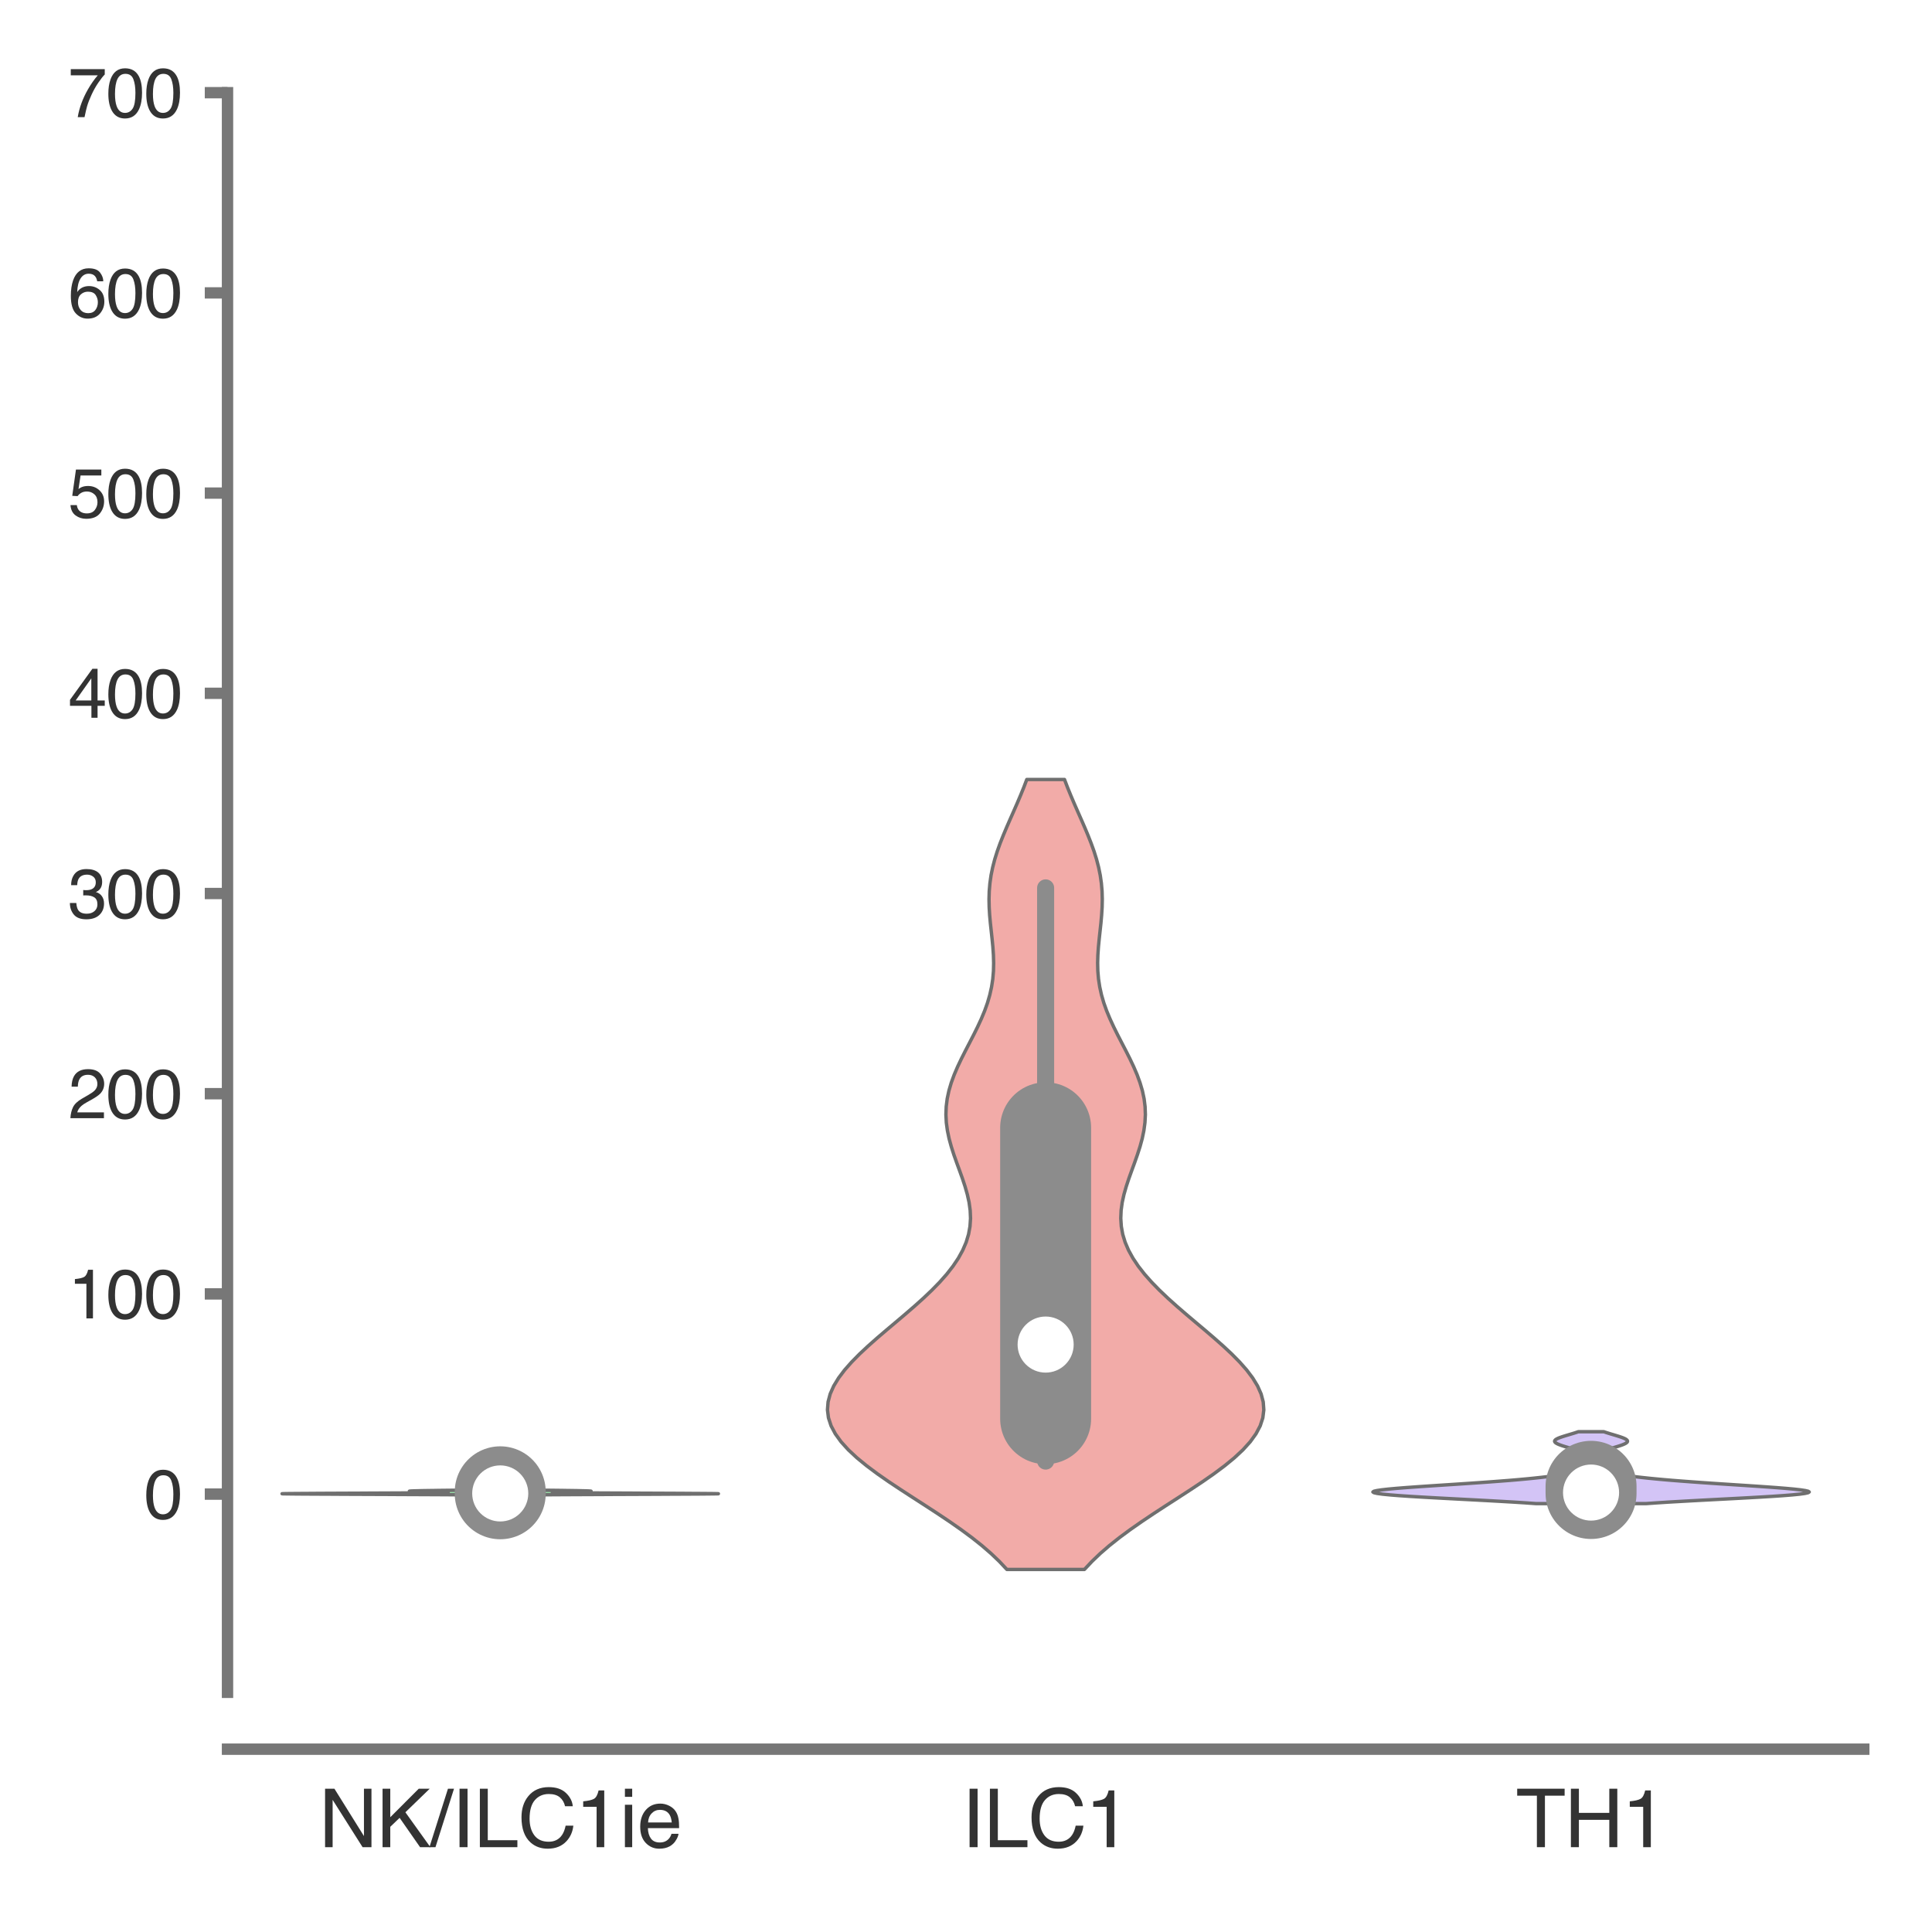 <?xml version="1.0" encoding="utf-8" standalone="no"?>
<!DOCTYPE svg PUBLIC "-//W3C//DTD SVG 1.1//EN"
  "http://www.w3.org/Graphics/SVG/1.1/DTD/svg11.dtd">
<svg xmlns:xlink="http://www.w3.org/1999/xlink" width="84.96pt" height="84.96pt" viewBox="0 0 84.96 84.96" xmlns="http://www.w3.org/2000/svg" version="1.1">
 <defs>
  <style type="text/css">*{stroke-linejoin: round; stroke-linecap: butt}</style>
 </defs>
 <g id="figure_1">
  <g id="patch_1">
   <path d="M 0 84.96 
L 84.96 84.96 
L 84.96 0 
L 0 0 
z
" style="fill: #ffffff"/>
  </g>
  <g id="axes_1">
   <g id="patch_2">
    <path d="M 10.005 74.42 
L 81.96 74.42 
L 81.96 4.076 
L 10.005 4.076 
z
" style="fill: #ffffff"/>
   </g>
   <g id="matplotlib.axis_1">
    <g id="xtick_1">
     <g id="text_1">
      <!-- NK/ILC1ie -->
      <g style="fill: #333333" transform="translate(14.022 81.23) scale(0.035 -0.035)">
       <defs>
        <path id="Helvetica-4e" d="M 488 4591 
L 1222 4591 
L 3541 872 
L 3541 4591 
L 4131 4591 
L 4131 0 
L 3434 0 
L 1081 3716 
L 1081 0 
L 488 0 
L 488 4591 
z
M 2269 4591 
L 2269 4591 
z
" transform="scale(0.016)"/>
        <path id="Helvetica-4b" d="M 488 4591 
L 1094 4591 
L 1094 2353 
L 3331 4591 
L 4191 4591 
L 2281 2741 
L 4244 0 
L 3434 0 
L 1828 2303 
L 1094 1600 
L 1094 0 
L 488 0 
L 488 4591 
z
" transform="scale(0.016)"/>
        <path id="Helvetica-2f" d="M 1456 4591 
L 1931 4591 
L 475 0 
L 0 0 
L 1456 4591 
z
" transform="scale(0.016)"/>
        <path id="Helvetica-49" d="M 628 4591 
L 1256 4591 
L 1256 0 
L 628 0 
L 628 4591 
z
" transform="scale(0.016)"/>
        <path id="Helvetica-4c" d="M 488 4591 
L 1109 4591 
L 1109 547 
L 3434 547 
L 3434 0 
L 488 0 
L 488 4591 
z
" transform="scale(0.016)"/>
        <path id="Helvetica-43" d="M 2422 4716 
Q 3294 4716 3775 4256 
Q 4256 3797 4309 3213 
L 3703 3213 
Q 3600 3656 3292 3915 
Q 2984 4175 2428 4175 
Q 1750 4175 1333 3698 
Q 916 3222 916 2238 
Q 916 1431 1292 929 
Q 1669 428 2416 428 
Q 3103 428 3463 956 
Q 3653 1234 3747 1688 
L 4353 1688 
Q 4272 963 3816 472 
Q 3269 -119 2341 -119 
Q 1541 -119 997 366 
Q 281 1006 281 2344 
Q 281 3359 819 4009 
Q 1400 4716 2422 4716 
z
M 2297 4716 
L 2297 4716 
z
" transform="scale(0.016)"/>
        <path id="Helvetica-31" d="M 613 3169 
L 613 3600 
Q 1222 3659 1462 3798 
Q 1703 3938 1822 4456 
L 2266 4456 
L 2266 0 
L 1666 0 
L 1666 3169 
L 613 3169 
z
" transform="scale(0.016)"/>
        <path id="Helvetica-69" d="M 413 3331 
L 984 3331 
L 984 0 
L 413 0 
L 413 3331 
z
M 413 4591 
L 984 4591 
L 984 3953 
L 413 3953 
L 413 4591 
z
" transform="scale(0.016)"/>
        <path id="Helvetica-65" d="M 1806 3422 
Q 2163 3422 2497 3255 
Q 2831 3088 3006 2822 
Q 3175 2569 3231 2231 
Q 3281 2000 3281 1494 
L 828 1494 
Q 844 984 1069 676 
Q 1294 369 1766 369 
Q 2206 369 2469 659 
Q 2619 828 2681 1050 
L 3234 1050 
Q 3213 866 3089 639 
Q 2966 413 2813 269 
Q 2556 19 2178 -69 
Q 1975 -119 1719 -119 
Q 1094 -119 659 336 
Q 225 791 225 1609 
Q 225 2416 662 2919 
Q 1100 3422 1806 3422 
z
M 2703 1941 
Q 2669 2306 2544 2525 
Q 2313 2931 1772 2931 
Q 1384 2931 1121 2651 
Q 859 2372 844 1941 
L 2703 1941 
z
M 1753 3428 
L 1753 3428 
z
" transform="scale(0.016)"/>
       </defs>
       <use xlink:href="#Helvetica-4e"/>
       <use xlink:href="#Helvetica-4b" x="72.217"/>
       <use xlink:href="#Helvetica-2f" x="138.916"/>
       <use xlink:href="#Helvetica-49" x="166.699"/>
       <use xlink:href="#Helvetica-4c" x="194.482"/>
       <use xlink:href="#Helvetica-43" x="250.098"/>
       <use xlink:href="#Helvetica-31" x="322.314"/>
       <use xlink:href="#Helvetica-69" x="377.93"/>
       <use xlink:href="#Helvetica-65" x="400.146"/>
      </g>
     </g>
    </g>
    <g id="xtick_2">
     <g id="text_2">
      <!-- ILC1 -->
      <g style="fill: #333333" transform="translate(42.286 81.23) scale(0.035 -0.035)">
       <use xlink:href="#Helvetica-49"/>
       <use xlink:href="#Helvetica-4c" x="27.783"/>
       <use xlink:href="#Helvetica-43" x="83.398"/>
       <use xlink:href="#Helvetica-31" x="155.615"/>
      </g>
     </g>
    </g>
    <g id="xtick_3">
     <g id="text_3">
      <!-- TH1 -->
      <g style="fill: #333333" transform="translate(66.661 81.23) scale(0.035 -0.035)">
       <defs>
        <path id="Helvetica-54" d="M 3828 4591 
L 3828 4044 
L 2281 4044 
L 2281 0 
L 1650 0 
L 1650 4044 
L 103 4044 
L 103 4591 
L 3828 4591 
z
" transform="scale(0.016)"/>
        <path id="Helvetica-48" d="M 503 4591 
L 1131 4591 
L 1131 2694 
L 3519 2694 
L 3519 4591 
L 4147 4591 
L 4147 0 
L 3519 0 
L 3519 2147 
L 1131 2147 
L 1131 0 
L 503 0 
L 503 4591 
z
" transform="scale(0.016)"/>
       </defs>
       <use xlink:href="#Helvetica-54"/>
       <use xlink:href="#Helvetica-48" x="61.084"/>
       <use xlink:href="#Helvetica-31" x="133.301"/>
      </g>
     </g>
    </g>
   </g>
   <g id="matplotlib.axis_2">
    <g id="ytick_1">
     <g id="line2d_1">
      <defs>
       <path id="m9c84283e6c" d="M 0 0 
L -1 0 
" style="stroke: #777777; stroke-width: 0.5"/>
      </defs>
      <g>
       <use xlink:href="#m9c84283e6c" x="10.005" y="65.704" style="fill: #777777; stroke: #777777; stroke-width: 0.5"/>
      </g>
     </g>
     <g id="text_4">
      <!-- 0 -->
      <g style="fill: #333333" transform="translate(6.337 66.78) scale(0.03 -0.03)">
       <defs>
        <path id="Helvetica-30" d="M 1731 4475 
Q 2600 4475 2988 3759 
Q 3288 3206 3288 2244 
Q 3288 1331 3016 734 
Q 2622 -122 1728 -122 
Q 922 -122 528 578 
Q 200 1163 200 2147 
Q 200 2909 397 3456 
Q 766 4475 1731 4475 
z
M 1725 391 
Q 2163 391 2422 778 
Q 2681 1166 2681 2222 
Q 2681 2984 2493 3476 
Q 2306 3969 1766 3969 
Q 1269 3969 1039 3501 
Q 809 3034 809 2125 
Q 809 1441 956 1025 
Q 1181 391 1725 391 
z
" transform="scale(0.016)"/>
       </defs>
       <use xlink:href="#Helvetica-30"/>
      </g>
     </g>
    </g>
    <g id="ytick_2">
     <g id="line2d_2">
      <g>
       <use xlink:href="#m9c84283e6c" x="10.005" y="56.9" style="fill: #777777; stroke: #777777; stroke-width: 0.5"/>
      </g>
     </g>
     <g id="text_5">
      <!-- 100 -->
      <g style="fill: #333333" transform="translate(3 57.976) scale(0.03 -0.03)">
       <use xlink:href="#Helvetica-31"/>
       <use xlink:href="#Helvetica-30" x="55.615"/>
       <use xlink:href="#Helvetica-30" x="111.23"/>
      </g>
     </g>
    </g>
    <g id="ytick_3">
     <g id="line2d_3">
      <g>
       <use xlink:href="#m9c84283e6c" x="10.005" y="48.096" style="fill: #777777; stroke: #777777; stroke-width: 0.5"/>
      </g>
     </g>
     <g id="text_6">
      <!-- 200 -->
      <g style="fill: #333333" transform="translate(3 49.172) scale(0.03 -0.03)">
       <defs>
        <path id="Helvetica-32" d="M 200 0 
Q 231 578 439 1006 
Q 647 1434 1250 1784 
L 1850 2131 
Q 2253 2366 2416 2531 
Q 2672 2791 2672 3125 
Q 2672 3516 2437 3745 
Q 2203 3975 1813 3975 
Q 1234 3975 1013 3538 
Q 894 3303 881 2888 
L 309 2888 
Q 319 3472 525 3841 
Q 891 4491 1816 4491 
Q 2584 4491 2939 4075 
Q 3294 3659 3294 3150 
Q 3294 2613 2916 2231 
Q 2697 2009 2131 1694 
L 1703 1456 
Q 1397 1288 1222 1134 
Q 909 863 828 531 
L 3272 531 
L 3272 0 
L 200 0 
z
" transform="scale(0.016)"/>
       </defs>
       <use xlink:href="#Helvetica-32"/>
       <use xlink:href="#Helvetica-30" x="55.615"/>
       <use xlink:href="#Helvetica-30" x="111.23"/>
      </g>
     </g>
    </g>
    <g id="ytick_4">
     <g id="line2d_4">
      <g>
       <use xlink:href="#m9c84283e6c" x="10.005" y="39.292" style="fill: #777777; stroke: #777777; stroke-width: 0.5"/>
      </g>
     </g>
     <g id="text_7">
      <!-- 300 -->
      <g style="fill: #333333" transform="translate(3 40.368) scale(0.03 -0.03)">
       <defs>
        <path id="Helvetica-33" d="M 1663 -122 
Q 869 -122 511 314 
Q 153 750 153 1375 
L 741 1375 
Q 778 941 903 744 
Q 1122 391 1694 391 
Q 2138 391 2406 628 
Q 2675 866 2675 1241 
Q 2675 1703 2392 1887 
Q 2109 2072 1606 2072 
Q 1550 2072 1492 2070 
Q 1434 2069 1375 2066 
L 1375 2563 
Q 1463 2553 1522 2550 
Q 1581 2547 1650 2547 
Q 1966 2547 2169 2647 
Q 2525 2822 2525 3272 
Q 2525 3606 2287 3787 
Q 2050 3969 1734 3969 
Q 1172 3969 956 3594 
Q 838 3388 822 3006 
L 266 3006 
Q 266 3506 466 3856 
Q 809 4481 1675 4481 
Q 2359 4481 2734 4176 
Q 3109 3872 3109 3294 
Q 3109 2881 2888 2625 
Q 2750 2466 2531 2375 
Q 2884 2278 3082 2001 
Q 3281 1725 3281 1325 
Q 3281 684 2859 281 
Q 2438 -122 1663 -122 
z
" transform="scale(0.016)"/>
       </defs>
       <use xlink:href="#Helvetica-33"/>
       <use xlink:href="#Helvetica-30" x="55.615"/>
       <use xlink:href="#Helvetica-30" x="111.23"/>
      </g>
     </g>
    </g>
    <g id="ytick_5">
     <g id="line2d_5">
      <g>
       <use xlink:href="#m9c84283e6c" x="10.005" y="30.488" style="fill: #777777; stroke: #777777; stroke-width: 0.5"/>
      </g>
     </g>
     <g id="text_8">
      <!-- 400 -->
      <g style="fill: #333333" transform="translate(3 31.564) scale(0.03 -0.03)">
       <defs>
        <path id="Helvetica-34" d="M 2116 1584 
L 2116 3613 
L 681 1584 
L 2116 1584 
z
M 2125 0 
L 2125 1094 
L 163 1094 
L 163 1644 
L 2213 4488 
L 2688 4488 
L 2688 1584 
L 3347 1584 
L 3347 1094 
L 2688 1094 
L 2688 0 
L 2125 0 
z
" transform="scale(0.016)"/>
       </defs>
       <use xlink:href="#Helvetica-34"/>
       <use xlink:href="#Helvetica-30" x="55.615"/>
       <use xlink:href="#Helvetica-30" x="111.23"/>
      </g>
     </g>
    </g>
    <g id="ytick_6">
     <g id="line2d_6">
      <g>
       <use xlink:href="#m9c84283e6c" x="10.005" y="21.684" style="fill: #777777; stroke: #777777; stroke-width: 0.5"/>
      </g>
     </g>
     <g id="text_9">
      <!-- 500 -->
      <g style="fill: #333333" transform="translate(3 22.76) scale(0.03 -0.03)">
       <defs>
        <path id="Helvetica-35" d="M 791 1141 
Q 847 659 1238 475 
Q 1438 381 1700 381 
Q 2200 381 2440 700 
Q 2681 1019 2681 1406 
Q 2681 1875 2395 2131 
Q 2109 2388 1709 2388 
Q 1419 2388 1211 2275 
Q 1003 2163 856 1963 
L 369 1991 
L 709 4400 
L 3034 4400 
L 3034 3856 
L 1131 3856 
L 941 2613 
Q 1097 2731 1238 2791 
Q 1488 2894 1816 2894 
Q 2431 2894 2859 2497 
Q 3288 2100 3288 1491 
Q 3288 856 2895 371 
Q 2503 -113 1644 -113 
Q 1097 -113 676 195 
Q 256 503 206 1141 
L 791 1141 
z
" transform="scale(0.016)"/>
       </defs>
       <use xlink:href="#Helvetica-35"/>
       <use xlink:href="#Helvetica-30" x="55.615"/>
       <use xlink:href="#Helvetica-30" x="111.23"/>
      </g>
     </g>
    </g>
    <g id="ytick_7">
     <g id="line2d_7">
      <g>
       <use xlink:href="#m9c84283e6c" x="10.005" y="12.88" style="fill: #777777; stroke: #777777; stroke-width: 0.5"/>
      </g>
     </g>
     <g id="text_10">
      <!-- 600 -->
      <g style="fill: #333333" transform="translate(3 13.956) scale(0.03 -0.03)">
       <defs>
        <path id="Helvetica-36" d="M 1872 4494 
Q 2622 4494 2917 4105 
Q 3213 3716 3213 3303 
L 2656 3303 
Q 2606 3569 2497 3719 
Q 2294 4000 1881 4000 
Q 1409 4000 1131 3564 
Q 853 3128 822 2316 
Q 1016 2600 1309 2741 
Q 1578 2866 1909 2866 
Q 2472 2866 2890 2506 
Q 3309 2147 3309 1434 
Q 3309 825 2912 354 
Q 2516 -116 1781 -116 
Q 1153 -116 697 361 
Q 241 838 241 1966 
Q 241 2800 444 3381 
Q 834 4494 1872 4494 
z
M 1831 384 
Q 2275 384 2495 682 
Q 2716 981 2716 1388 
Q 2716 1731 2519 2042 
Q 2322 2353 1803 2353 
Q 1441 2353 1167 2112 
Q 894 1872 894 1388 
Q 894 963 1142 673 
Q 1391 384 1831 384 
z
" transform="scale(0.016)"/>
       </defs>
       <use xlink:href="#Helvetica-36"/>
       <use xlink:href="#Helvetica-30" x="55.615"/>
       <use xlink:href="#Helvetica-30" x="111.23"/>
      </g>
     </g>
    </g>
    <g id="ytick_8">
     <g id="line2d_8">
      <g>
       <use xlink:href="#m9c84283e6c" x="10.005" y="4.076" style="fill: #777777; stroke: #777777; stroke-width: 0.5"/>
      </g>
     </g>
     <g id="text_11">
      <!-- 700 -->
      <g style="fill: #333333" transform="translate(3 5.152) scale(0.03 -0.03)">
       <defs>
        <path id="Helvetica-37" d="M 3347 4400 
L 3347 3909 
Q 3131 3700 2773 3181 
Q 2416 2663 2141 2063 
Q 1869 1478 1728 997 
Q 1638 688 1494 0 
L 872 0 
Q 1084 1281 1809 2550 
Q 2238 3294 2709 3834 
L 234 3834 
L 234 4400 
L 3347 4400 
z
" transform="scale(0.016)"/>
       </defs>
       <use xlink:href="#Helvetica-37"/>
       <use xlink:href="#Helvetica-30" x="55.615"/>
       <use xlink:href="#Helvetica-30" x="111.23"/>
      </g>
     </g>
    </g>
   </g>
   <g id="PolyCollection_1">
    <defs>
     <path id="m3d980e729c" d="M 23.689 -19.225 
L 20.306 -19.225 
L 20.004 -19.227 
L 19.669 -19.23 
L 19.302 -19.232 
L 18.904 -19.234 
L 18.478 -19.236 
L 18.026 -19.238 
L 17.554 -19.24 
L 17.066 -19.243 
L 16.568 -19.245 
L 16.067 -19.247 
L 15.57 -19.249 
L 15.085 -19.251 
L 14.619 -19.254 
L 14.18 -19.256 
L 13.776 -19.258 
L 13.413 -19.26 
L 13.098 -19.262 
L 12.836 -19.265 
L 12.633 -19.267 
L 12.492 -19.269 
L 12.415 -19.271 
L 12.404 -19.273 
L 12.459 -19.275 
L 12.578 -19.278 
L 12.761 -19.28 
L 13.002 -19.282 
L 13.297 -19.284 
L 13.64 -19.286 
L 14.025 -19.289 
L 14.444 -19.291 
L 14.889 -19.293 
L 15.351 -19.295 
L 15.821 -19.297 
L 16.292 -19.3 
L 16.754 -19.302 
L 17.2 -19.304 
L 17.623 -19.306 
L 18.015 -19.308 
L 18.373 -19.31 
L 18.692 -19.313 
L 18.968 -19.315 
L 19.199 -19.317 
L 19.386 -19.319 
L 19.528 -19.321 
L 19.627 -19.324 
L 19.685 -19.326 
L 19.706 -19.328 
L 19.694 -19.33 
L 19.652 -19.332 
L 19.586 -19.334 
L 19.501 -19.337 
L 19.4 -19.339 
L 19.289 -19.341 
L 19.173 -19.343 
L 19.054 -19.345 
L 18.936 -19.348 
L 18.821 -19.35 
L 18.713 -19.352 
L 18.611 -19.354 
L 18.518 -19.356 
L 18.433 -19.359 
L 18.357 -19.361 
L 18.29 -19.363 
L 18.231 -19.365 
L 18.179 -19.367 
L 18.135 -19.369 
L 18.097 -19.372 
L 18.066 -19.374 
L 18.041 -19.376 
L 18.022 -19.378 
L 18.009 -19.38 
L 18.003 -19.383 
L 18.003 -19.385 
L 18.011 -19.387 
L 18.027 -19.389 
L 18.052 -19.391 
L 18.087 -19.394 
L 18.133 -19.396 
L 18.189 -19.398 
L 18.258 -19.4 
L 18.34 -19.402 
L 18.435 -19.404 
L 18.544 -19.407 
L 18.666 -19.409 
L 18.801 -19.411 
L 18.948 -19.413 
L 19.107 -19.415 
L 19.275 -19.418 
L 19.451 -19.42 
L 19.632 -19.422 
L 19.817 -19.424 
L 20.003 -19.426 
L 20.188 -19.429 
L 20.37 -19.431 
L 20.545 -19.433 
L 20.713 -19.435 
L 20.872 -19.437 
L 21.02 -19.439 
L 21.156 -19.442 
L 22.839 -19.442 
L 22.839 -19.442 
L 22.975 -19.439 
L 23.123 -19.437 
L 23.282 -19.435 
L 23.45 -19.433 
L 23.626 -19.431 
L 23.807 -19.429 
L 23.992 -19.426 
L 24.178 -19.424 
L 24.363 -19.422 
L 24.545 -19.42 
L 24.72 -19.418 
L 24.888 -19.415 
L 25.047 -19.413 
L 25.194 -19.411 
L 25.329 -19.409 
L 25.451 -19.407 
L 25.56 -19.404 
L 25.655 -19.402 
L 25.737 -19.4 
L 25.806 -19.398 
L 25.863 -19.396 
L 25.908 -19.394 
L 25.943 -19.391 
L 25.968 -19.389 
L 25.984 -19.387 
L 25.992 -19.385 
L 25.992 -19.383 
L 25.986 -19.38 
L 25.973 -19.378 
L 25.954 -19.376 
L 25.929 -19.374 
L 25.898 -19.372 
L 25.86 -19.369 
L 25.816 -19.367 
L 25.765 -19.365 
L 25.705 -19.363 
L 25.638 -19.361 
L 25.562 -19.359 
L 25.477 -19.356 
L 25.384 -19.354 
L 25.282 -19.352 
L 25.174 -19.35 
L 25.059 -19.348 
L 24.941 -19.345 
L 24.822 -19.343 
L 24.706 -19.341 
L 24.595 -19.339 
L 24.495 -19.337 
L 24.409 -19.334 
L 24.343 -19.332 
L 24.301 -19.33 
L 24.289 -19.328 
L 24.31 -19.326 
L 24.368 -19.324 
L 24.467 -19.321 
L 24.609 -19.319 
L 24.796 -19.317 
L 25.027 -19.315 
L 25.303 -19.313 
L 25.622 -19.31 
L 25.98 -19.308 
L 26.372 -19.306 
L 26.795 -19.304 
L 27.241 -19.302 
L 27.703 -19.3 
L 28.174 -19.297 
L 28.644 -19.295 
L 29.106 -19.293 
L 29.551 -19.291 
L 29.97 -19.289 
L 30.355 -19.286 
L 30.698 -19.284 
L 30.993 -19.282 
L 31.234 -19.28 
L 31.417 -19.278 
L 31.537 -19.275 
L 31.591 -19.273 
L 31.58 -19.271 
L 31.503 -19.269 
L 31.362 -19.267 
L 31.159 -19.265 
L 30.897 -19.262 
L 30.582 -19.26 
L 30.219 -19.258 
L 29.815 -19.256 
L 29.376 -19.254 
L 28.91 -19.251 
L 28.425 -19.249 
L 27.928 -19.247 
L 27.427 -19.245 
L 26.93 -19.243 
L 26.441 -19.24 
L 25.969 -19.238 
L 25.517 -19.236 
L 25.091 -19.234 
L 24.693 -19.232 
L 24.326 -19.23 
L 23.991 -19.227 
L 23.689 -19.225 
z
" style="stroke: #6f6f6f; stroke-width: 0.15"/>
    </defs>
    <g clip-path="url(#pc39ca944bd)">
     <use xlink:href="#m3d980e729c" x="0" y="84.96" style="fill: #98daa7; stroke: #6f6f6f; stroke-width: 0.15"/>
    </g>
   </g>
   <g id="PolyCollection_2">
    <defs>
     <path id="m8ba3e340c6" d="M 47.687 -15.943 
L 44.278 -15.943 
L 43.949 -16.293 
L 43.581 -16.644 
L 43.176 -16.995 
L 42.734 -17.346 
L 42.259 -17.697 
L 41.756 -18.048 
L 41.232 -18.399 
L 40.693 -18.75 
L 40.149 -19.101 
L 39.609 -19.452 
L 39.081 -19.802 
L 38.578 -20.153 
L 38.108 -20.504 
L 37.68 -20.855 
L 37.304 -21.206 
L 36.986 -21.557 
L 36.733 -21.908 
L 36.547 -22.259 
L 36.432 -22.61 
L 36.388 -22.961 
L 36.415 -23.311 
L 36.508 -23.662 
L 36.664 -24.013 
L 36.878 -24.364 
L 37.143 -24.715 
L 37.453 -25.066 
L 37.799 -25.417 
L 38.175 -25.768 
L 38.571 -26.119 
L 38.982 -26.47 
L 39.398 -26.82 
L 39.812 -27.171 
L 40.218 -27.522 
L 40.609 -27.873 
L 40.978 -28.224 
L 41.321 -28.575 
L 41.632 -28.926 
L 41.906 -29.277 
L 42.142 -29.628 
L 42.335 -29.979 
L 42.486 -30.329 
L 42.592 -30.68 
L 42.656 -31.031 
L 42.679 -31.382 
L 42.664 -31.733 
L 42.616 -32.084 
L 42.538 -32.435 
L 42.438 -32.786 
L 42.322 -33.137 
L 42.196 -33.488 
L 42.068 -33.838 
L 41.944 -34.189 
L 41.832 -34.54 
L 41.736 -34.891 
L 41.663 -35.242 
L 41.615 -35.593 
L 41.597 -35.944 
L 41.61 -36.295 
L 41.654 -36.646 
L 41.729 -36.997 
L 41.832 -37.347 
L 41.961 -37.698 
L 42.111 -38.049 
L 42.277 -38.4 
L 42.454 -38.751 
L 42.636 -39.102 
L 42.817 -39.453 
L 42.991 -39.804 
L 43.153 -40.155 
L 43.299 -40.506 
L 43.424 -40.856 
L 43.526 -41.207 
L 43.604 -41.558 
L 43.658 -41.909 
L 43.688 -42.26 
L 43.696 -42.611 
L 43.686 -42.962 
L 43.662 -43.313 
L 43.628 -43.664 
L 43.59 -44.015 
L 43.552 -44.365 
L 43.52 -44.716 
L 43.499 -45.067 
L 43.492 -45.418 
L 43.502 -45.769 
L 43.532 -46.12 
L 43.582 -46.471 
L 43.654 -46.822 
L 43.745 -47.173 
L 43.855 -47.524 
L 43.98 -47.874 
L 44.119 -48.225 
L 44.266 -48.576 
L 44.419 -48.927 
L 44.574 -49.278 
L 44.728 -49.629 
L 44.877 -49.98 
L 45.02 -50.331 
L 45.153 -50.682 
L 46.811 -50.682 
L 46.811 -50.682 
L 46.945 -50.331 
L 47.088 -49.98 
L 47.237 -49.629 
L 47.391 -49.278 
L 47.546 -48.927 
L 47.699 -48.576 
L 47.846 -48.225 
L 47.984 -47.874 
L 48.11 -47.524 
L 48.22 -47.173 
L 48.311 -46.822 
L 48.383 -46.471 
L 48.433 -46.12 
L 48.463 -45.769 
L 48.473 -45.418 
L 48.466 -45.067 
L 48.444 -44.716 
L 48.413 -44.365 
L 48.375 -44.015 
L 48.337 -43.664 
L 48.303 -43.313 
L 48.279 -42.962 
L 48.269 -42.611 
L 48.277 -42.26 
L 48.307 -41.909 
L 48.361 -41.558 
L 48.439 -41.207 
L 48.541 -40.856 
L 48.666 -40.506 
L 48.812 -40.155 
L 48.974 -39.804 
L 49.148 -39.453 
L 49.329 -39.102 
L 49.511 -38.751 
L 49.688 -38.4 
L 49.854 -38.049 
L 50.004 -37.698 
L 50.132 -37.347 
L 50.236 -36.997 
L 50.311 -36.646 
L 50.355 -36.295 
L 50.368 -35.944 
L 50.349 -35.593 
L 50.302 -35.242 
L 50.229 -34.891 
L 50.133 -34.54 
L 50.02 -34.189 
L 49.897 -33.838 
L 49.769 -33.488 
L 49.643 -33.137 
L 49.527 -32.786 
L 49.427 -32.435 
L 49.349 -32.084 
L 49.301 -31.733 
L 49.286 -31.382 
L 49.309 -31.031 
L 49.372 -30.68 
L 49.479 -30.329 
L 49.629 -29.979 
L 49.823 -29.628 
L 50.058 -29.277 
L 50.333 -28.926 
L 50.644 -28.575 
L 50.987 -28.224 
L 51.356 -27.873 
L 51.747 -27.522 
L 52.153 -27.171 
L 52.567 -26.82 
L 52.983 -26.47 
L 53.393 -26.119 
L 53.79 -25.768 
L 54.166 -25.417 
L 54.512 -25.066 
L 54.822 -24.715 
L 55.087 -24.364 
L 55.301 -24.013 
L 55.457 -23.662 
L 55.55 -23.311 
L 55.576 -22.961 
L 55.533 -22.61 
L 55.418 -22.259 
L 55.232 -21.908 
L 54.979 -21.557 
L 54.661 -21.206 
L 54.285 -20.855 
L 53.857 -20.504 
L 53.387 -20.153 
L 52.883 -19.802 
L 52.356 -19.452 
L 51.816 -19.101 
L 51.271 -18.75 
L 50.733 -18.399 
L 50.209 -18.048 
L 49.706 -17.697 
L 49.231 -17.346 
L 48.789 -16.995 
L 48.383 -16.644 
L 48.016 -16.293 
L 47.687 -15.943 
z
" style="stroke: #6f6f6f; stroke-width: 0.15"/>
    </defs>
    <g clip-path="url(#pc39ca944bd)">
     <use xlink:href="#m8ba3e340c6" x="0" y="84.96" style="fill: #f2aba8; stroke: #6f6f6f; stroke-width: 0.15"/>
    </g>
   </g>
   <g id="PolyCollection_3">
    <defs>
     <path id="m9c64ff2c03" d="M 72.389 -18.839 
L 67.545 -18.839 
L 67.093 -18.871 
L 66.595 -18.903 
L 66.058 -18.934 
L 65.488 -18.966 
L 64.893 -18.998 
L 64.285 -19.03 
L 63.676 -19.062 
L 63.081 -19.094 
L 62.513 -19.126 
L 61.988 -19.158 
L 61.519 -19.19 
L 61.119 -19.222 
L 60.797 -19.254 
L 60.563 -19.286 
L 60.421 -19.318 
L 60.373 -19.35 
L 60.418 -19.382 
L 60.552 -19.413 
L 60.768 -19.445 
L 61.056 -19.477 
L 61.407 -19.509 
L 61.809 -19.541 
L 62.249 -19.573 
L 62.717 -19.605 
L 63.201 -19.637 
L 63.692 -19.669 
L 64.18 -19.701 
L 64.659 -19.733 
L 65.123 -19.765 
L 65.568 -19.797 
L 65.991 -19.829 
L 66.391 -19.86 
L 66.765 -19.892 
L 67.114 -19.924 
L 67.438 -19.956 
L 67.738 -19.988 
L 68.013 -20.02 
L 68.265 -20.052 
L 68.495 -20.084 
L 68.702 -20.116 
L 68.889 -20.148 
L 69.055 -20.18 
L 69.202 -20.212 
L 69.331 -20.244 
L 69.444 -20.276 
L 69.54 -20.308 
L 69.622 -20.339 
L 69.691 -20.371 
L 69.749 -20.403 
L 69.796 -20.435 
L 69.834 -20.467 
L 69.865 -20.499 
L 69.889 -20.531 
L 69.907 -20.563 
L 69.92 -20.595 
L 69.93 -20.627 
L 69.935 -20.659 
L 69.938 -20.691 
L 69.937 -20.723 
L 69.934 -20.755 
L 69.927 -20.787 
L 69.916 -20.818 
L 69.901 -20.85 
L 69.882 -20.882 
L 69.857 -20.914 
L 69.827 -20.946 
L 69.789 -20.978 
L 69.744 -21.01 
L 69.691 -21.042 
L 69.629 -21.074 
L 69.559 -21.106 
L 69.48 -21.138 
L 69.392 -21.17 
L 69.297 -21.202 
L 69.196 -21.234 
L 69.091 -21.265 
L 68.984 -21.297 
L 68.876 -21.329 
L 68.772 -21.361 
L 68.674 -21.393 
L 68.585 -21.425 
L 68.508 -21.457 
L 68.445 -21.489 
L 68.399 -21.521 
L 68.372 -21.553 
L 68.363 -21.585 
L 68.375 -21.617 
L 68.405 -21.649 
L 68.454 -21.681 
L 68.519 -21.713 
L 68.598 -21.744 
L 68.689 -21.776 
L 68.788 -21.808 
L 68.893 -21.84 
L 69.001 -21.872 
L 69.108 -21.904 
L 69.213 -21.936 
L 69.313 -21.968 
L 69.407 -22 
L 70.528 -22 
L 70.528 -22 
L 70.622 -21.968 
L 70.722 -21.936 
L 70.826 -21.904 
L 70.934 -21.872 
L 71.041 -21.84 
L 71.146 -21.808 
L 71.245 -21.776 
L 71.336 -21.744 
L 71.415 -21.713 
L 71.481 -21.681 
L 71.529 -21.649 
L 71.56 -21.617 
L 71.571 -21.585 
L 71.563 -21.553 
L 71.535 -21.521 
L 71.489 -21.489 
L 71.427 -21.457 
L 71.35 -21.425 
L 71.261 -21.393 
L 71.162 -21.361 
L 71.058 -21.329 
L 70.951 -21.297 
L 70.844 -21.265 
L 70.738 -21.234 
L 70.637 -21.202 
L 70.542 -21.17 
L 70.455 -21.138 
L 70.376 -21.106 
L 70.305 -21.074 
L 70.244 -21.042 
L 70.191 -21.01 
L 70.146 -20.978 
L 70.108 -20.946 
L 70.077 -20.914 
L 70.053 -20.882 
L 70.033 -20.85 
L 70.019 -20.818 
L 70.008 -20.787 
L 70.001 -20.755 
L 69.997 -20.723 
L 69.997 -20.691 
L 69.999 -20.659 
L 70.005 -20.627 
L 70.014 -20.595 
L 70.028 -20.563 
L 70.046 -20.531 
L 70.07 -20.499 
L 70.1 -20.467 
L 70.139 -20.435 
L 70.186 -20.403 
L 70.243 -20.371 
L 70.312 -20.339 
L 70.395 -20.308 
L 70.491 -20.276 
L 70.603 -20.244 
L 70.732 -20.212 
L 70.879 -20.18 
L 71.046 -20.148 
L 71.232 -20.116 
L 71.44 -20.084 
L 71.669 -20.052 
L 71.921 -20.02 
L 72.197 -19.988 
L 72.496 -19.956 
L 72.82 -19.924 
L 73.17 -19.892 
L 73.544 -19.86 
L 73.943 -19.829 
L 74.366 -19.797 
L 74.811 -19.765 
L 75.276 -19.733 
L 75.755 -19.701 
L 76.243 -19.669 
L 76.733 -19.637 
L 77.218 -19.605 
L 77.685 -19.573 
L 78.126 -19.541 
L 78.528 -19.509 
L 78.879 -19.477 
L 79.167 -19.445 
L 79.383 -19.413 
L 79.516 -19.382 
L 79.561 -19.35 
L 79.513 -19.318 
L 79.371 -19.286 
L 79.137 -19.254 
L 78.816 -19.222 
L 78.415 -19.19 
L 77.946 -19.158 
L 77.421 -19.126 
L 76.854 -19.094 
L 76.258 -19.062 
L 75.65 -19.03 
L 75.042 -18.998 
L 74.447 -18.966 
L 73.877 -18.934 
L 73.339 -18.903 
L 72.842 -18.871 
L 72.389 -18.839 
z
" style="stroke: #6f6f6f; stroke-width: 0.15"/>
    </defs>
    <g clip-path="url(#pc39ca944bd)">
     <use xlink:href="#m9c64ff2c03" x="0" y="84.96" style="fill: #d3c4f6; stroke: #6f6f6f; stroke-width: 0.15"/>
    </g>
   </g>
   <g id="line2d_9">
    <path d="M 21.998 65.704 
L 21.998 65.55 
" clip-path="url(#pc39ca944bd)" style="fill: none; stroke: #8c8c8c; stroke-width: 0.75; stroke-linecap: round"/>
   </g>
   <g id="line2d_10">
    <path d="M 21.998 65.689 
L 21.998 65.602 
" clip-path="url(#pc39ca944bd)" style="fill: none; stroke: #8c8c8c; stroke-width: 4; stroke-linecap: round"/>
   </g>
   <g id="line2d_11">
    <path d="M 21.998 65.674 
" clip-path="url(#pc39ca944bd)" style="fill: none; stroke: #6f6f6f; stroke-width: 1.2; stroke-linecap: round"/>
    <defs>
     <path id="m91e0c7a92b" d="M 0 0.833 
C 0.221 0.833 0.433 0.746 0.589 0.589 
C 0.746 0.433 0.833 0.221 0.833 0 
C 0.833 -0.221 0.746 -0.433 0.589 -0.589 
C 0.433 -0.746 0.221 -0.833 0 -0.833 
C -0.221 -0.833 -0.433 -0.746 -0.589 -0.589 
C -0.746 -0.433 -0.833 -0.221 -0.833 0 
C -0.833 0.221 -0.746 0.433 -0.589 0.589 
C -0.433 0.746 -0.221 0.833 0 0.833 
z
" style="stroke: #ffffff; stroke-width: 0.8"/>
    </defs>
    <g clip-path="url(#pc39ca944bd)">
     <use xlink:href="#m91e0c7a92b" x="21.998" y="65.674" style="fill: #ffffff; stroke: #ffffff; stroke-width: 0.8"/>
    </g>
   </g>
   <g id="line2d_12">
    <path d="M 45.982 64.251 
L 45.982 39.045 
" clip-path="url(#pc39ca944bd)" style="fill: none; stroke: #8c8c8c; stroke-width: 0.75; stroke-linecap: round"/>
   </g>
   <g id="line2d_13">
    <path d="M 45.982 62.388 
L 45.982 49.594 
" clip-path="url(#pc39ca944bd)" style="fill: none; stroke: #8c8c8c; stroke-width: 4; stroke-linecap: round"/>
   </g>
   <g id="line2d_14">
    <path d="M 45.982 59.128 
" clip-path="url(#pc39ca944bd)" style="fill: none; stroke: #6f6f6f; stroke-width: 1.2; stroke-linecap: round"/>
    <g clip-path="url(#pc39ca944bd)">
     <use xlink:href="#m91e0c7a92b" x="45.982" y="59.128" style="fill: #ffffff; stroke: #ffffff; stroke-width: 0.8"/>
    </g>
   </g>
   <g id="line2d_15">
    <path d="M 69.967 65.704 
L 69.967 65.146 
" clip-path="url(#pc39ca944bd)" style="fill: none; stroke: #8c8c8c; stroke-width: 0.75; stroke-linecap: round"/>
   </g>
   <g id="line2d_16">
    <path d="M 69.967 65.677 
L 69.967 65.361 
" clip-path="url(#pc39ca944bd)" style="fill: none; stroke: #8c8c8c; stroke-width: 4; stroke-linecap: round"/>
   </g>
   <g id="line2d_17">
    <path d="M 69.967 65.636 
" clip-path="url(#pc39ca944bd)" style="fill: none; stroke: #6f6f6f; stroke-width: 1.2; stroke-linecap: round"/>
    <g clip-path="url(#pc39ca944bd)">
     <use xlink:href="#m91e0c7a92b" x="69.967" y="65.636" style="fill: #ffffff; stroke: #ffffff; stroke-width: 0.8"/>
    </g>
   </g>
   <g id="patch_3">
    <path d="M 10.005 74.42 
L 10.005 4.076 
" style="fill: none; stroke: #777777; stroke-width: 0.5; stroke-linejoin: miter; stroke-linecap: square"/>
   </g>
   <g id="patch_4">
    <path d="M 10.005 76.92 
L 81.96 76.92 
" style="fill: none; stroke: #777777; stroke-width: 0.5; stroke-linejoin: miter; stroke-linecap: square"/>
   </g>
  </g>
 </g>
 <defs>
  <clipPath id="pc39ca944bd">
   <rect x="10.005" y="4.076" width="71.955" height="70.343"/>
  </clipPath>
 </defs>
</svg>
